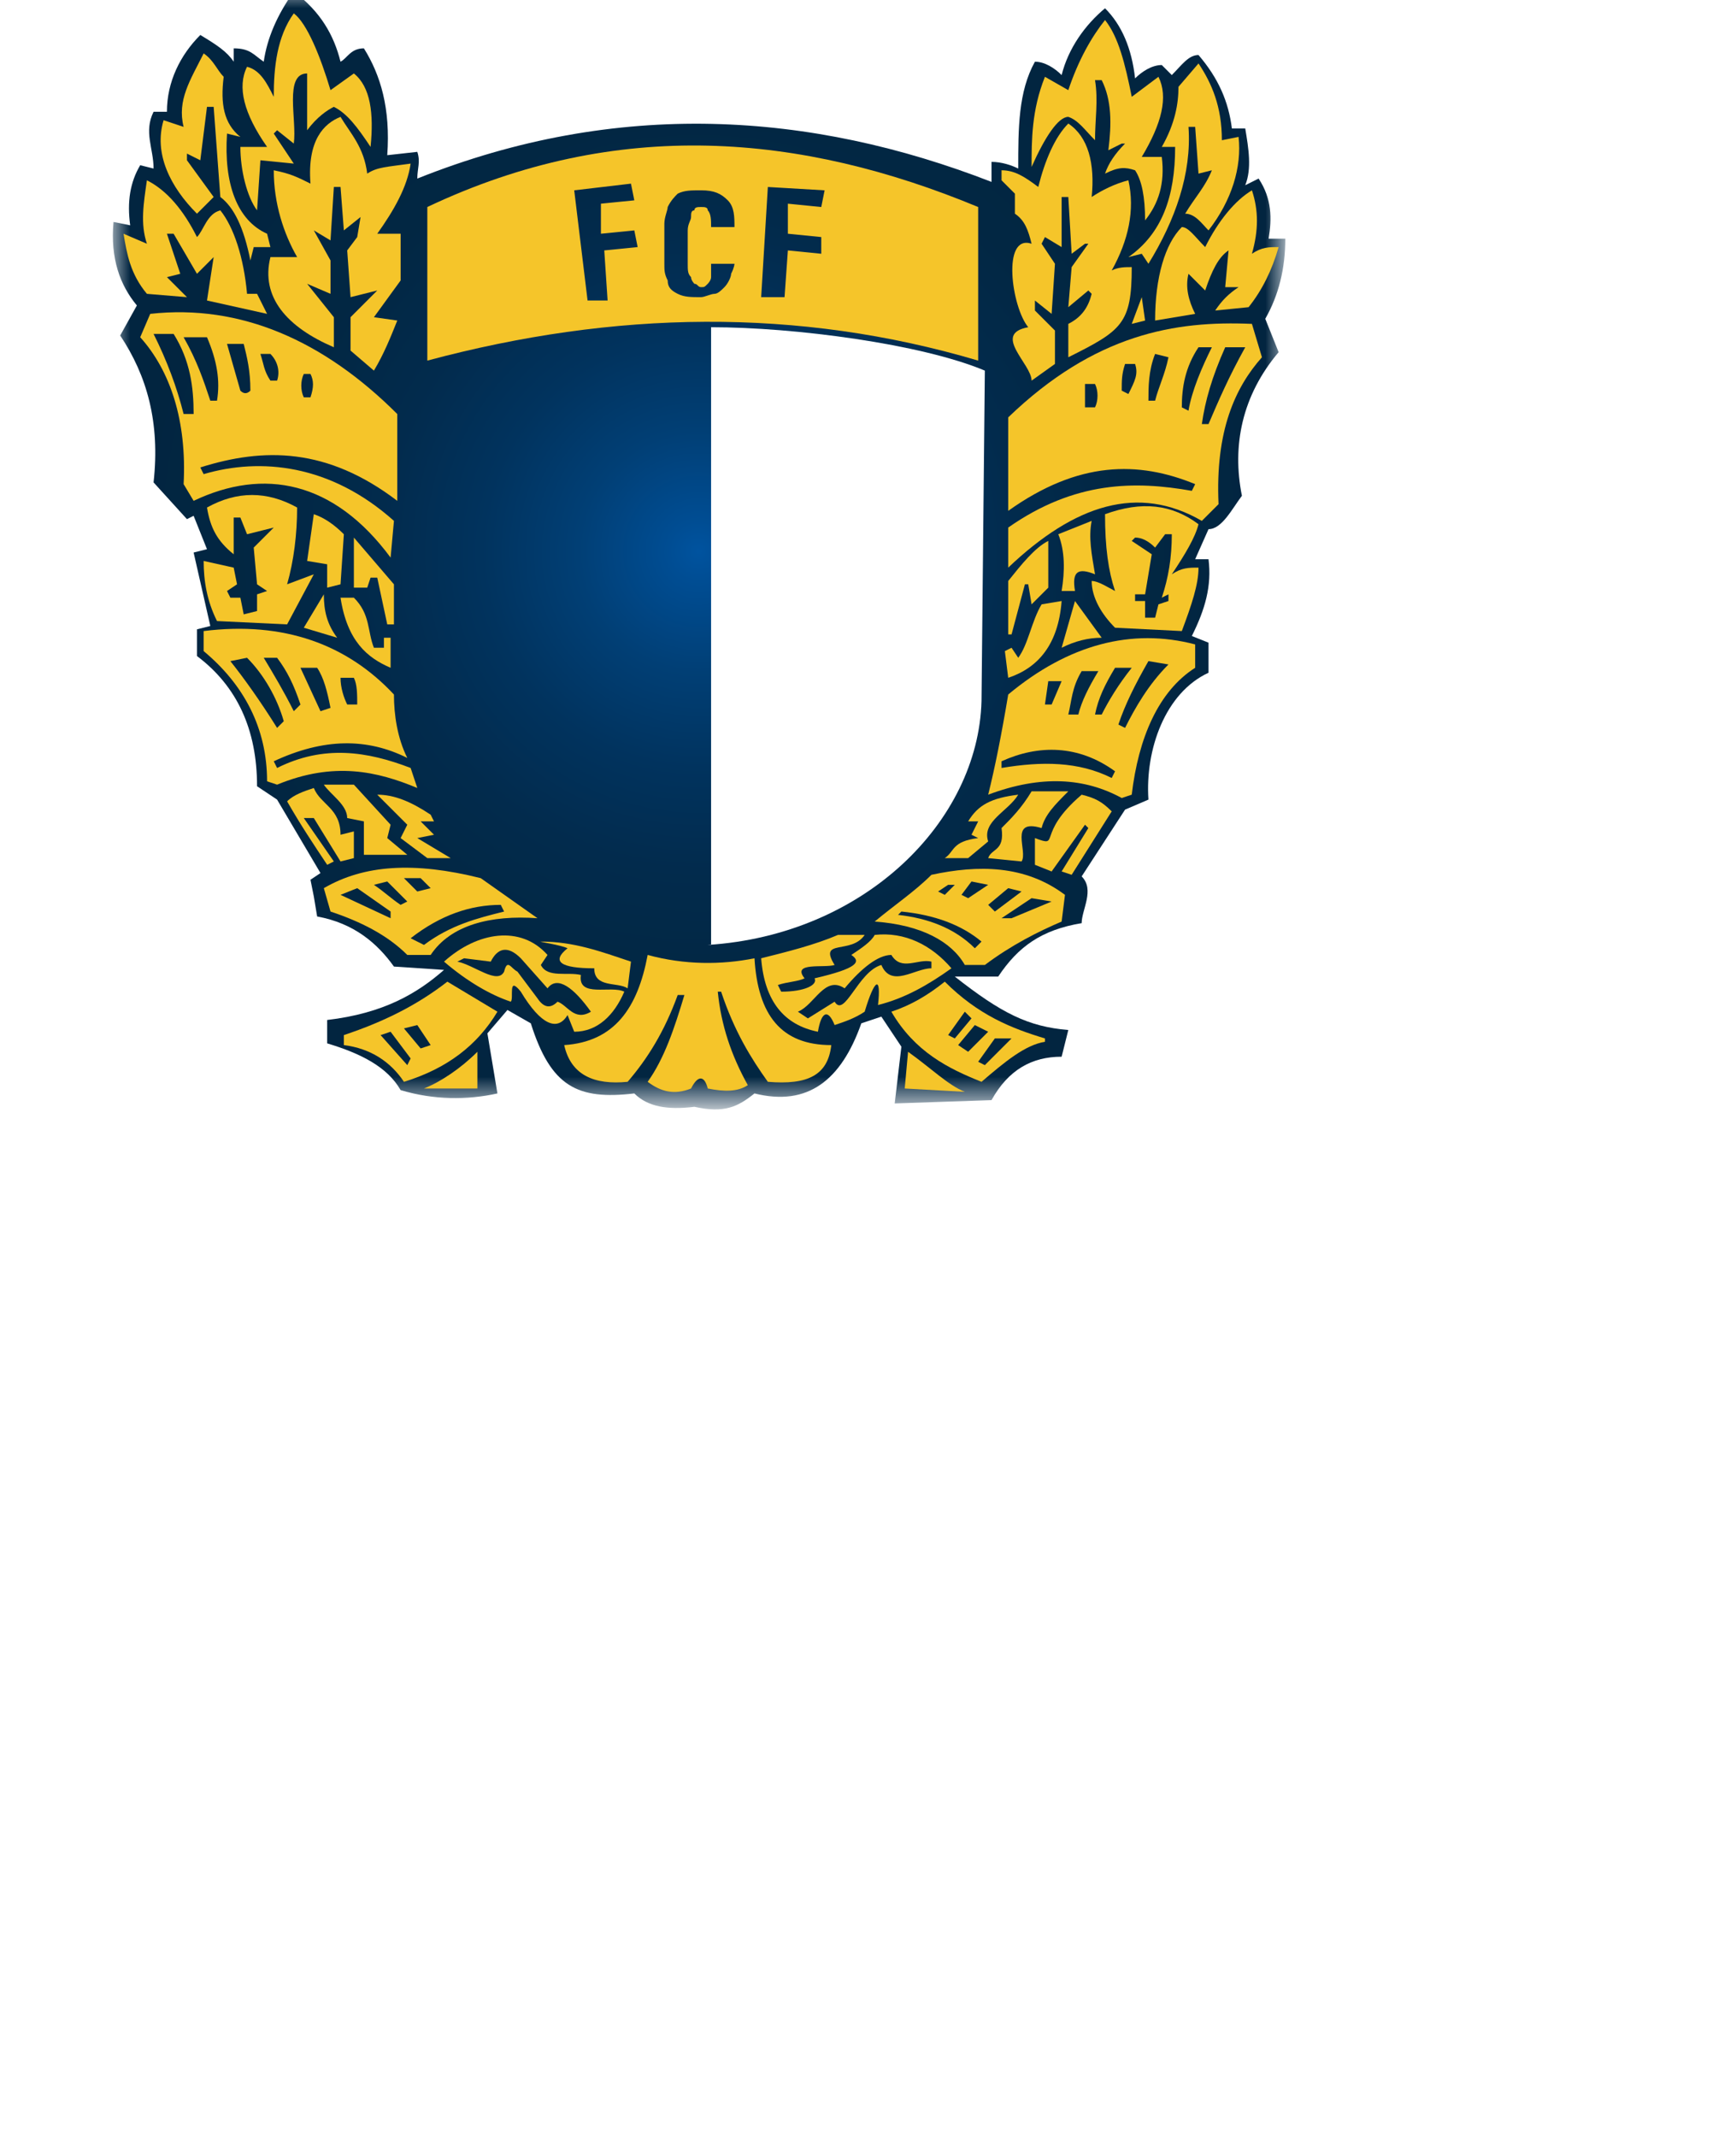 <?xml version="1.0" encoding="utf-8"?>
<!-- Generator: Adobe Illustrator 25.0.0, SVG Export Plug-In . SVG Version: 6.00 Build 0)  -->
<svg version="1.1" id="Camada_1" xmlns="http://www.w3.org/2000/svg" xmlns:xlink="http://www.w3.org/1999/xlink" x="0px" y="0px"
	 viewBox="0 10 52 64" style="enable-background:new 0 0 42 54;" xml:space="preserve">
<style type="text/css">
	.st0{fill:#FFFFFF;}
	.st1{filter:url(#Adobe_OpacityMaskFilter);}
	.st2{mask:url(#logo_fcfamalicao-b_1_);fill:url(#SVGID_1_);}
	.st3{fill:#0054A0;}
	.st4{fill:#F5C52A;}
</style>
<g>
	<path class="st0" d="M38.4,19.5c0.4-0.7,0.6-1.5,0.6-2.4c0-0.3-0.2-0.5-0.5-0.5c0-0.5,0-1.1-0.4-1.6c0-0.1-0.1-0.1-0.2-0.2
		c0-0.4,0-0.8-0.1-1.2c-0.1-0.2-0.3-0.4-0.5-0.4c-0.1-0.7-0.5-1.3-1-2C36.2,11.1,36,11,35.8,11c-0.3,0.1-0.6,0.2-0.8,0.4
		c-0.1,0-0.2-0.1-0.3-0.1c-0.1,0-0.3,0-0.4,0.1c-0.2-0.6-0.5-1.2-0.9-1.6c-0.2-0.2-0.5-0.2-0.7,0c-0.5,0.5-0.9,1-1.2,1.6
		c-0.2-0.1-0.3-0.1-0.5-0.1c-0.2,0-0.4,0.1-0.5,0.3c-0.5,0.8-0.6,1.8-0.6,2.8c-0.1,0-0.3,0-0.4,0c-0.2,0-0.4,0.2-0.4,0.4
		c-5.6-2-11-2-16.2-0.1c0,0,0-0.1,0-0.1c-0.1-0.3-0.3-0.4-0.6-0.4l-0.3,0c0-1.1-0.3-2.1-0.8-2.9c-0.1-0.1-0.2-0.2-0.4-0.2
		c-0.2,0-0.3,0-0.4,0c-0.3-0.6-0.7-1.2-1.3-1.7C9.1,9.3,8.9,9.2,8.8,9.2c-0.2,0-0.3,0.1-0.4,0.2C8,10,7.7,10.5,7.5,11
		C7.4,11,7.2,11,7,11c-0.1,0-0.1,0-0.2,0c-0.2-0.1-0.4-0.2-0.6-0.4c-0.2-0.1-0.5-0.1-0.7,0.1c-0.5,0.6-0.9,1.3-1,2
		c-0.2,0-0.5,0.1-0.6,0.3c-0.2,0.5-0.1,1-0.1,1.4c-0.1,0-0.1,0.1-0.2,0.2c-0.3,0.4-0.4,0.9-0.4,1.5c-0.1,0-0.2,0-0.2,0.1
		c-0.1,0.1-0.2,0.2-0.2,0.4c-0.1,1.1,0.1,1.9,0.6,2.6l-0.3,0.5c-0.1,0.2-0.1,0.4,0,0.6c0.8,1.2,1.1,2.5,0.9,4.1c0,0.1,0,0.3,0.1,0.4
		L5,25.8C5.1,25.9,5.2,26,5.3,26l0,0.1c-0.2,0.1-0.3,0.3-0.2,0.6l0.4,1.7c-0.2,0.1-0.3,0.3-0.3,0.5l0,0.8c0,0.2,0.1,0.3,0.2,0.4
		C6.4,30.9,7,32.1,7,33.6c0,0.2,0.1,0.4,0.3,0.5l0.5,0.3l1,1.6c-0.1,0.1-0.1,0.3-0.1,0.4l0.3,1.1c0,0.2,0.2,0.3,0.4,0.4
		c0.9,0.2,1.5,0.6,2,1.3c0.1,0.1,0.2,0.2,0.4,0.2l0.1,0c-0.5,0.3-1.2,0.5-2.1,0.6c-0.3,0-0.5,0.3-0.5,0.5l0,0.7
		c0,0.2,0.2,0.4,0.4,0.5c0.9,0.2,1.5,0.6,1.8,1.2c0.1,0.1,0.2,0.2,0.3,0.2c1,0.3,2.1,0.3,3.2,0.1c0.3-0.1,0.5-0.3,0.4-0.6l-0.2-1.6
		l0.2-0.2l0.2,0.1c0.6,1.8,1.5,2.4,3.4,2.3c0.5,0.4,1.2,0.5,2,0.4c0.2,0,0.4,0.1,0.6,0.1c0.5,0,0.9-0.1,1.3-0.4
		c1.2,0.2,2.6-0.1,3.5-2.2l0.1,0.2l-0.2,1.5c0,0.2,0,0.3,0.1,0.4c0.1,0.1,0.2,0.2,0.4,0.2l2.9-0.1c0.2,0,0.4-0.1,0.4-0.3
		c0.6-1,1.2-1.1,1.6-1c0.3,0,0.5-0.2,0.5-0.4l0.2-0.8c0-0.1,0-0.3-0.1-0.4c-0.1-0.1-0.2-0.2-0.4-0.2c-0.7-0.1-1.2-0.2-1.9-0.6
		c0.1,0,0.1-0.1,0.1-0.2c0.5-0.8,1.1-1.2,2.1-1.3c0.2,0,0.4-0.2,0.4-0.4c0-0.1,0-0.2,0.1-0.3c0.1-0.3,0.2-0.8,0-1.2l1-1.6l0.6-0.2
		c0.2-0.1,0.3-0.3,0.3-0.5c-0.1-1.7,0.7-2.9,1.5-3.3c0.2-0.1,0.3-0.3,0.3-0.5l0-0.9c0-0.2-0.1-0.4-0.3-0.5c0.3-0.7,0.4-1.3,0.3-2
		c0-0.1-0.1-0.2-0.2-0.3l0.1-0.1c0.3-0.2,0.6-0.5,0.8-0.8c0.1-0.1,0.2-0.2,0.3-0.3c0.1-0.1,0.2-0.3,0.1-0.5c-0.3-1.4,0-2.7,1-3.9
		c0.1-0.2,0.2-0.4,0.1-0.6L38.4,19.5z"/>
	<g>
		<g transform="translate(0 .448)">
			<defs>
				<filter id="Adobe_OpacityMaskFilter" filterUnits="userSpaceOnUse" x="3.4" y="9.3" width="35.1" height="33.5">
					<feColorMatrix  type="matrix" values="1 0 0 0 0  0 1 0 0 0  0 0 1 0 0  0 0 0 1 0"/>
				</filter>
			</defs>
			<mask maskUnits="userSpaceOnUse" x="3.4" y="9.3" width="35.1" height="33.5" id="logo_fcfamalicao-b_1_">
				<g class="st1">
					<polygon id="logo_fcfamalicao-a_1_" class="st0" points="38.5,9.3 38.5,42.8 3.4,42.8 3.4,9.3 					"/>
				</g>
			</mask>
			<radialGradient id="SVGID_1_" cx="20.926" cy="26.069" r="17.159" gradientUnits="userSpaceOnUse">
				<stop  offset="0" style="stop-color:#00539F"/>
				<stop  offset="5.329043e-02" style="stop-color:#004D93"/>
				<stop  offset="0.211" style="stop-color:#013F75"/>
				<stop  offset="0.378" style="stop-color:#01335E"/>
				<stop  offset="0.555" style="stop-color:#022B4D"/>
				<stop  offset="0.751" style="stop-color:#022743"/>
				<stop  offset="1" style="stop-color:#022540"/>
			</radialGradient>
			<path class="st2" d="M8.8,9.3L8.8,9.3c0.8,0.6,1.2,1.3,1.4,2.1c0.2-0.1,0.3-0.4,0.7-0.4c0.5,0.8,0.8,1.8,0.7,3.2l0.9-0.1
				c0.1,0.3,0,0.5,0,0.8c6-2.4,11.8-2,17.2,0.1l0-0.6c0.3,0,0.6,0.1,0.8,0.2c0-1.2,0-2.3,0.5-3.2c0.3,0,0.6,0.2,0.8,0.4
				c0.2-0.8,0.7-1.5,1.3-2c0.5,0.5,0.8,1.2,0.9,2.1c0.2-0.2,0.5-0.4,0.8-0.4l0.3,0.3c0.3-0.3,0.5-0.6,0.8-0.6c0.6,0.7,0.9,1.4,1,2.2
				l0.4,0c0.1,0.6,0.2,1.2,0,1.7l0.4-0.2c0.4,0.6,0.4,1.2,0.3,1.8l0.5,0c0,0.9-0.2,1.7-0.6,2.4l0.4,1c-1.1,1.3-1.4,2.8-1.1,4.3
				c-0.3,0.4-0.6,1-1,1l-0.4,0.9l0.4,0c0.1,0.8-0.1,1.5-0.5,2.3l0.5,0.2l0,0.9c-1.3,0.6-1.9,2.3-1.8,3.8l-0.7,0.3l-1.3,2
				c0.4,0.4,0,1,0,1.4c-1.2,0.2-1.9,0.7-2.5,1.6l-1.3,0c1.4,1.1,2.2,1.5,3.4,1.6l-0.2,0.8c-0.9,0-1.6,0.4-2.1,1.3l-2.9,0.1l0.2-1.7
				L26.4,40l-0.6,0.2c-0.6,1.7-1.6,2.5-3.2,2.1c-0.5,0.4-0.9,0.6-1.8,0.4c-0.8,0.1-1.4,0-1.8-0.4c-1.7,0.2-2.5-0.2-3.1-2.1l-0.7-0.4
				l-0.6,0.7l0.3,1.8c-0.9,0.2-1.9,0.2-2.9-0.1c-0.4-0.7-1.2-1.1-2.2-1.4l0-0.7c1.7-0.2,2.7-0.8,3.5-1.5l-1.5-0.1
				c-0.5-0.7-1.2-1.3-2.3-1.5l-0.1-0.6l-0.1-0.5l0.3-0.2l-1.3-2.2l-0.6-0.4c0-1.7-0.6-3-1.8-3.9l0-0.8l0.4-0.1l-0.5-2.2l0.4-0.1
				l-0.4-1l-0.2,0.1L4.6,24c0.2-1.8-0.2-3.2-1-4.4l0.5-0.9c-0.5-0.6-0.8-1.4-0.7-2.5l0.5,0.1c-0.1-0.7,0-1.3,0.3-1.8l0.4,0.1
				c0-0.6-0.3-1.1,0-1.7L5,12.9c0-0.9,0.4-1.7,1-2.3c0.5,0.3,0.8,0.5,1,0.8L7,11c0.5,0,0.6,0.2,0.9,0.4C8,10.7,8.3,10,8.8,9.3"/>
		</g>
		<path class="st0" d="M21.2,38.3c4.7-0.3,8.1-3.7,8.2-7.3l0.1-9.9c-1.9-0.8-5.7-1.3-8.2-1.3V38.3z"/>
		<polygon class="st3" points="13.2,36.4 13.4,36.7 13.7,36.6 13.5,36.4 		"/>
		<polygon class="st3" points="12.7,40.5 13,40.9 13.3,40.8 12.9,40.3 		"/>
		<g>
			<path class="st4" d="M9.1,28.8l1,0.3c-0.3-0.4-0.4-0.8-0.4-1.3L9.1,28.8z"/>
			<path class="st4" d="M11.7,26.7l0.1-1.1c-1.9-1.7-4-1.9-5.7-1.4l-0.1-0.2c1.9-0.6,3.8-0.6,5.9,1v-2.6c-2.2-2.2-4.7-3.3-7.4-3
				l-0.3,0.7c0.9,1,1.4,2.5,1.3,4.4L5.8,25C7.9,24,10,24.4,11.7,26.7z M9.1,21.2h0.2c0.1,0.2,0.1,0.4,0,0.7H9.1
				C9,21.7,9,21.4,9.1,21.2z M8.1,20.6c0.2,0.2,0.3,0.5,0.2,0.8H8.1c-0.2-0.3-0.2-0.5-0.3-0.8L8.1,20.6z M7.3,20.3
				c0.1,0.4,0.2,0.8,0.2,1.4c-0.1,0.1-0.2,0.1-0.3,0l-0.4-1.4L7.3,20.3z M6.2,20.1c0.3,0.7,0.4,1.3,0.3,1.9H6.3
				c-0.2-0.6-0.4-1.2-0.8-1.9L6.2,20.1z M5.8,22.4H5.5c-0.2-0.8-0.5-1.6-0.9-2.4C4.8,20,5,20,5.2,20C5.7,20.8,5.8,21.6,5.8,22.4z"/>
			<path class="st4" d="M11.7,30l0-0.9h-0.2v0.3l-0.3,0c-0.2-0.5-0.1-1-0.6-1.5l-0.4,0C10.4,29.2,11,29.7,11.7,30z"/>
			<polygon class="st4" points="11.1,27.3 11.3,27.3 11.6,28.7 11.8,28.7 11.8,27.5 10.6,26.1 10.6,27.6 11,27.6 			"/>
			<path class="st4" d="M9.4,25.4l-0.2,1.4l0.6,0.1l0,0.7l0.4-0.1l0.1-1.5C10,25.7,9.7,25.5,9.4,25.4z"/>
			<path class="st4" d="M12.5,33.6L12.3,33c-1.3-0.5-2.6-0.7-4,0l-0.1-0.2c1.5-0.7,2.8-0.7,4-0.1c-0.3-0.6-0.4-1.3-0.4-1.9
				c-1.4-1.5-3.3-2.2-5.7-1.9v0.6c1.2,1,1.9,2.3,1.9,3.9l0.3,0.1C10,32.8,11.3,33.1,12.5,33.6z M10.6,30.3c0.1,0.2,0.1,0.5,0.1,0.8
				l-0.3,0c-0.1-0.2-0.2-0.5-0.2-0.8H10.6z M9.5,30c0.2,0.3,0.3,0.7,0.4,1.2l-0.3,0.1L9,30L9.5,30z M8.3,29.7
				c0.3,0.4,0.5,0.8,0.7,1.4l-0.2,0.2c-0.3-0.6-0.6-1.1-0.9-1.6L8.3,29.7z M6.9,29.8l0.5-0.1c0.5,0.5,0.9,1.2,1.1,1.9l-0.2,0.2
				C7.8,31,7.3,30.3,6.9,29.8z"/>
			<path class="st4" d="M7,27l-0.9-0.2c0,0.6,0.1,1.2,0.4,1.8l2.1,0.1l0.8-1.5l-0.8,0.3c0.2-0.7,0.3-1.5,0.3-2.3
				c-0.9-0.5-1.8-0.5-2.7,0c0.1,0.6,0.3,1,0.8,1.4l0-1.1h0.2l0.2,0.5l0.8-0.2l-0.6,0.6l0.1,1.1l0.3,0.2l-0.3,0.1l0,0.5l-0.4,0.1
				l-0.1-0.5H6.9l-0.1-0.2l0.3-0.2L7,27z"/>
			<path class="st4" d="M10,35.8l-0.9-1.3l0.3,0l0.8,1.3l0.4-0.1v-0.8L10.2,35c0-0.8-0.6-0.9-0.8-1.4c-0.3,0.1-0.6,0.2-0.8,0.4
				c0.4,0.7,0.8,1.3,1.2,1.9L10,35.8z"/>
			<path class="st4" d="M12.2,34.7L12,35.1l0.8,0.6l0.7,0l-1-0.6L13,35l-0.4-0.4l0.4,0l-0.1-0.2c-0.6-0.4-1.1-0.6-1.6-0.6L12.2,34.7
				z"/>
			<path class="st4" d="M12.2,35.6l-0.6-0.5l0.1-0.4l-1.1-1.2l-0.9,0c0.2,0.3,0.7,0.6,0.7,1l0.5,0.1v1L12.2,35.6z"/>
			<path class="st4" d="M12.2,38.6h0.7c0.6-0.9,1.8-1.2,3.2-1.1l-1.7-1.2c-2-0.5-3.5-0.4-4.7,0.3l0.2,0.7
				C10.8,37.6,11.6,38,12.2,38.6z M15,37.1l0.1,0.2c-0.8,0.2-1.6,0.4-2.4,1l-0.4-0.2C13.2,37.4,14.1,37.1,15,37.1z M12.6,36.3
				l0.3,0.3l-0.4,0.1l-0.4-0.4H12.6z M11.6,36.4l0.6,0.6L12,37.1c-0.3-0.2-0.5-0.4-0.8-0.6L11.6,36.4z M11.7,37.5l-1.5-0.7l0.5-0.2
				l1,0.7L11.7,37.5z"/>
			<path class="st4" d="M10.3,41v0.3c0.8,0.1,1.4,0.5,1.8,1.1c1.3-0.4,2.2-1.1,2.8-2.1l-1.5-0.9C12.5,40.1,11.5,40.6,10.3,41z
				 M12.2,41.9L11.4,41l0.3-0.1l0.6,0.8L12.2,41.9z M12.6,41.4l-0.5-0.6l0.4-0.1l0.4,0.6L12.6,41.4z"/>
			<path class="st4" d="M12.7,42.6h1.6l0-1.1C13.8,42,13.2,42.4,12.7,42.6z"/>
			<path class="st4" d="M17,40.4l0.2,0.5c0.7,0,1.2-0.5,1.5-1.2c-0.4-0.2-1.4,0.2-1.3-0.5c-0.4-0.1-1,0.1-1.2-0.3l0.2-0.3
				c-0.8-0.9-2.1-0.7-3.1,0.2c0.7,0.6,1.4,1,2,1.2c0.1-0.1-0.1-0.8,0.3-0.3C16.2,40.7,16.7,40.9,17,40.4z M16.1,39.9l-0.6-0.8
				c-0.2-0.1-0.3-0.4-0.4,0c-0.2,0.4-0.9-0.2-1.4-0.3l0.2-0.1l0.8,0.1c0.2-0.4,0.5-0.5,0.9-0.1l0.8,0.9c0.3-0.4,0.8,0,1.3,0.7
				c-0.5,0.3-0.7-0.2-1-0.3C16.5,40.2,16.3,40.2,16.1,39.9z"/>
			<path class="st4" d="M17,38.4c-0.5,0.4-0.2,0.6,0.8,0.6c0,0.6,0.7,0.4,1,0.6l0.1-0.8c-0.9-0.3-1.7-0.6-2.7-0.6
				C16.1,38.2,16.8,38.3,17,38.4z"/>
			<path class="st4" d="M22.6,38.7c-1,0.2-2.1,0.2-3.2-0.1c-0.3,1.6-1,2.6-2.5,2.7c0.2,0.9,0.9,1.2,1.9,1.1c0.6-0.7,1.1-1.5,1.5-2.6
				l0.2,0c-0.3,1-0.6,1.9-1.1,2.6c0.4,0.3,0.8,0.4,1.3,0.2c0.2-0.4,0.4-0.4,0.5,0c0.5,0.1,0.9,0.1,1.2-0.1c-0.5-0.9-0.8-1.8-0.9-2.8
				h0.1c0.4,1.2,0.9,2,1.4,2.7c1.2,0.1,1.8-0.2,1.9-1.1C23.4,41.3,22.7,40.4,22.6,38.7z"/>
			<path class="st4" d="M27.1,42.6l1.8,0.1c-0.5-0.2-1-0.7-1.7-1.2L27.1,42.6z"/>
			<path class="st4" d="M26.7,40.3c0.7,1.2,1.7,1.7,2.7,2.1c0.7-0.6,1.3-1.1,1.9-1.2v-0.1c-1-0.3-2-0.7-3-1.7
				C27.8,39.8,27.3,40.1,26.7,40.3z M30.3,41.1l-0.8,0.8l-0.2-0.1l0.5-0.7L30.3,41.1z M29.6,40.9L29,41.5l-0.3-0.2l0.5-0.6
				L29.6,40.9z M28.9,40.3l0.2,0.2l-0.5,0.6L28.4,41L28.9,40.3z"/>
			<path class="st4" d="M28.5,39c-0.6-0.7-1.4-1.1-2.3-1c-0.1,0.2-0.4,0.4-0.7,0.6c0.3,0.2,0.2,0.4-1.1,0.7c0.1,0.2-0.3,0.4-1,0.4
				l-0.1-0.2c0.3-0.1,0.6-0.1,0.8-0.2c-0.4-0.5,0.6-0.3,0.9-0.4c-0.5-0.8,0.5-0.3,0.9-0.9l-0.8,0c-0.7,0.3-1.5,0.5-2.3,0.7
				c0.1,1.3,0.7,2,1.7,2.2c0.1-0.6,0.3-0.7,0.5-0.2c0.3-0.1,0.6-0.2,0.9-0.4c0.3-1,0.5-1.1,0.4-0.2C27.1,39.9,27.8,39.5,28.5,39z
				 M25,40l-0.8,0.5l-0.3-0.2c0.5-0.2,0.8-1.1,1.4-0.7c0.5-0.6,1-1,1.4-1c0.3,0.5,0.8,0.1,1.2,0.2l0,0.2c-0.5,0-1.2,0.6-1.5-0.1
				C25.7,39.1,25.3,40.5,25,40z"/>
			<path class="st4" d="M27.9,36.2c-0.5,0.5-1.1,0.9-1.7,1.4c1.4,0.1,2.3,0.6,2.7,1.3l0.6,0c0.8-0.6,1.6-1,2.3-1.3l0.1-0.8
				C30.7,35.9,29.3,35.9,27.9,36.2z M28.4,36.5l0.2,0l-0.3,0.3l-0.2-0.1L28.4,36.5z M29.2,38.4c-0.6-0.6-1.4-0.9-2.3-1l0.1-0.1
				c1,0.1,1.8,0.4,2.4,0.9L29.2,38.4z M31.5,37l-1.2,0.5L30,37.5l0.9-0.6L31.5,37z M30.6,36.7l-0.8,0.6l-0.2-0.2l0.6-0.5L30.6,36.7z
				 M29,36.9l-0.2-0.1l0.3-0.4l0.5,0.1L29,36.9z"/>
			<path class="st4" d="M29.6,35.2c-0.2-0.6,0.6-0.9,0.9-1.4c-0.8,0.1-1.2,0.3-1.5,0.8l0.3,0l-0.2,0.4l0.2,0.1
				c-0.8,0.1-0.7,0.4-1,0.6l0.7,0L29.6,35.2z"/>
			<path class="st4" d="M31.2,34.8c0.1-0.4,0.4-0.7,0.8-1.1l-1.1,0c-0.3,0.5-0.6,0.8-0.9,1.1c0.1,0.7-0.3,0.6-0.4,0.9l1,0.1
				C30.8,35.5,30.2,34.5,31.2,34.8z"/>
			<path class="st4" d="M32.4,33.8C31,35,31.8,35.4,31,35.1v0.8l0.5,0.2l1-1.4l0.1,0.1l-0.8,1.3l0.3,0.1l1.2-1.9
				C33,34,32.8,33.9,32.4,33.8z"/>
			<path class="st4" d="M30.2,30.8c-0.2,1.2-0.4,2.2-0.6,3c1.6-0.6,2.9-0.5,4,0.1l0.3-0.1c0.2-1.7,0.8-3.1,1.9-3.8v-0.7
				C33.9,28.8,32,29.3,30.2,30.8z M33.9,30c-0.4,0.5-0.7,1-0.9,1.4l-0.2,0c0.1-0.5,0.3-0.9,0.6-1.4L33.9,30z M32.4,30.1l0.5,0
				c-0.3,0.5-0.5,0.9-0.6,1.3H32C32.1,31,32.1,30.6,32.4,30.1z M31.4,30.4l0.4,0l-0.3,0.7h-0.2L31.4,30.4z M33.3,33.3
				c-1-0.5-2.1-0.5-3.3-0.3l0-0.2c1.1-0.5,2.3-0.5,3.4,0.3L33.3,33.3z M35,29.9c-0.6,0.6-1,1.3-1.3,1.9l-0.2-0.1
				c0.2-0.6,0.5-1.2,0.9-1.9L35,29.9z"/>
			<path class="st4" d="M30.7,27.5h0.1l0.1,0.6l0.5-0.5l0-1.4c-0.4,0.2-0.8,0.7-1.2,1.2V29l0.1,0L30.7,27.5z"/>
			<path class="st4" d="M30.2,30.3c0.9-0.3,1.5-1,1.6-2.3l-0.6,0.1c-0.3,0.5-0.4,1.2-0.7,1.6l-0.2-0.3l-0.2,0.1L30.2,30.3z"/>
			<path class="st4" d="M31.7,26c0.2,0.5,0.2,1.1,0.1,1.7l0.4,0c-0.1-0.6,0.1-0.7,0.6-0.5c-0.1-0.6-0.2-1.1-0.1-1.6L31.7,26z"/>
			<path class="st4" d="M31.8,29.4c0.4-0.2,0.8-0.3,1.2-0.3l-0.8-1.1L31.8,29.4z"/>
			<path class="st4" d="M33.1,25.4c0,1,0.1,1.7,0.3,2.3c-0.2-0.1-0.5-0.3-0.7-0.3c0,0.5,0.3,1,0.7,1.4l2,0.1
				c0.3-0.8,0.5-1.4,0.5-1.9c-0.3,0-0.5,0-0.8,0.2c0.4-0.6,0.7-1.1,0.8-1.5C35.1,25.1,34.2,25,33.1,25.4z M35,27.8V28l-0.3,0.1
				l-0.1,0.4l-0.3,0v-0.5H34l0-0.2l0.3,0l0.2-1.2l-0.6-0.4l0.1-0.1c0.2,0,0.4,0.1,0.6,0.3l0.3-0.4l0.2,0c0,0.7-0.1,1.3-0.3,1.9
				L35,27.8z"/>
			<path class="st4" d="M7.2,14.4c0,0.7,0.2,1.5,0.5,1.9l0.1-1.5l1,0.1L8.2,14l0.1-0.1l0.5,0.4c0.1-0.7-0.3-2.1,0.4-2.1l0,1.7
				c0.3-0.4,0.6-0.6,0.8-0.7c0.4,0.2,0.7,0.6,1.1,1.2c0.1-1,0-1.8-0.5-2.2l-0.7,0.5c-0.3-1-0.7-2-1.1-2.3c-0.5,0.7-0.6,1.6-0.6,2.5
				C8,12.5,7.8,12.1,7.4,12c-0.3,0.6-0.1,1.4,0.6,2.4L7.2,14.4z"/>
			<path class="st4" d="M37.5,19.7c-2.3-0.1-4.7,0.3-7.3,2.8v2.8c2.1-1.5,3.9-1.5,5.6-0.8l-0.1,0.2c-1.7-0.3-3.5-0.3-5.5,1.1l0,1.2
				c2-1.9,3.9-2.5,5.8-1.4l0.5-0.5c-0.1-2.2,0.5-3.5,1.3-4.4L37.5,19.7z M32.8,22.2h-0.3c0-0.2,0-0.5,0-0.7l0.3,0
				C32.9,21.7,32.9,22,32.8,22.2z M33.8,21.8l-0.2-0.1c0-0.3,0-0.5,0.1-0.8h0.3C34.1,21.2,34,21.4,33.8,21.8z M34.6,22l-0.2,0
				c0-0.4,0-0.9,0.2-1.4l0.4,0.1C34.9,21.2,34.7,21.6,34.6,22z M35.6,22.3l-0.2-0.1c0-0.6,0.1-1.2,0.5-1.8h0.4
				C36,21,35.7,21.7,35.6,22.3z M36.2,22.7l-0.2,0c0.1-0.7,0.3-1.4,0.7-2.3h0.6C36.8,21.3,36.5,22,36.2,22.7z"/>
			<path class="st4" d="M5.9,16.4l0.5-0.5l-0.8-1.1l0-0.2l0.4,0.2l0.2-1.6l0.2,0l0.2,2.7c0.4,0.3,0.7,0.9,0.9,1.9l0.1-0.4l0.5,0
				L8,17c-0.9-0.4-1.3-1.5-1.2-3l0.4,0.1c-0.5-0.4-0.6-1-0.5-1.8c-0.2-0.2-0.3-0.5-0.6-0.7c-0.4,0.8-0.8,1.4-0.6,2.2l-0.6-0.2
				C4.6,14.6,5.1,15.6,5.9,16.4z"/>
			<path class="st4" d="M11,15.2c-0.1-0.8-0.5-1.2-0.8-1.7c-0.5,0.2-1,0.7-0.9,2c-0.4-0.2-0.6-0.3-1.1-0.4c0,1,0.3,1.9,0.7,2.6
				l-0.8,0c-0.3,1.2,0.5,2.1,1.9,2.7v-0.9l-0.8-1l0.7,0.3v-1l-0.5-0.9l0.5,0.3l0.1-1.6h0.2l0.1,1.3l0.5-0.4l-0.1,0.6l-0.3,0.4
				l0.1,1.4l0.8-0.2l-0.8,0.8l0,1l0.7,0.6c0.3-0.5,0.5-1,0.7-1.5l-0.7-0.1l0.8-1.1v-1.4h-0.7c0.5-0.7,0.9-1.4,1-2.1
				C11.6,15,11.3,15,11,15.2z"/>
			<path class="st4" d="M4.4,18.8l1.2,0.1l-0.6-0.6l0.4-0.1L5,17l0.2,0l0.7,1.2l0.5-0.5L6.2,19l1.8,0.4l-0.3-0.6l-0.3,0
				c-0.1-1.1-0.4-2-0.8-2.5c-0.4,0.1-0.5,0.6-0.7,0.8c-0.4-0.8-0.9-1.4-1.5-1.7c-0.1,0.7-0.2,1.3,0,1.9L3.7,17
				C3.8,17.6,3.9,18.2,4.4,18.8z"/>
			<polygon class="st4" points="34.3,19.6 34.2,18.9 33.9,19.7 			"/>
			<path class="st4" d="M30.4,16.4c0.3,0.2,0.4,0.5,0.5,0.9c-0.9-0.3-0.6,1.9-0.1,2.5c-1.1,0.2,0.1,1.1,0.1,1.6l0.7-0.5l0-1
				l-0.6-0.6V19l0.5,0.4l0.1-1.5l-0.4-0.6l0.1-0.2l0.5,0.3l0-1.5l0.2,0l0.1,1.7l0.4-0.3l0.1,0l-0.5,0.7l-0.1,1.2l0.6-0.5l0.1,0.1
				c-0.1,0.4-0.3,0.7-0.7,0.9l0,1c1.6-0.8,1.9-1,1.9-2.7c-0.2,0-0.4,0-0.6,0.1c0.5-0.9,0.7-1.8,0.5-2.7c-0.4,0.1-0.8,0.3-1.1,0.5
				c0.1-1-0.1-1.8-0.7-2.2c-0.4,0.4-0.7,1.1-0.9,1.9c-0.4-0.3-0.7-0.5-1.1-0.5l0,0.3l0.4,0.4L30.4,16.4z"/>
			<path class="st4" d="M35.4,16.8c-0.5,0.5-0.8,1.5-0.8,2.8l1.2-0.2c-0.2-0.4-0.3-0.8-0.2-1.2l0.5,0.5c0.2-0.6,0.4-1,0.7-1.2
				l-0.1,1.1l0.4,0c-0.3,0.2-0.5,0.4-0.7,0.7l1-0.1c0.4-0.5,0.7-1.1,0.9-1.8c-0.3,0-0.5,0-0.8,0.2c0.2-0.7,0.2-1.3,0-1.9
				c-0.5,0.3-1,0.9-1.4,1.7C35.8,17.1,35.6,16.8,35.4,16.8z"/>
			<path class="st4" d="M34.8,14.4l0.4,0c0,1.5-0.4,2.6-1.4,3.3l0.4-0.1l0.2,0.3c0.8-1.3,1.3-2.7,1.2-4.1l0.2,0l0.1,1.4l0.4-0.1
				c-0.2,0.5-0.5,0.8-0.8,1.3c0.3,0,0.5,0.3,0.7,0.5c0.7-0.9,1-1.9,0.9-2.8l-0.5,0.1c0-1-0.3-1.7-0.7-2.3l-0.6,0.7
				C35.3,13.1,35.2,13.7,34.8,14.4z"/>
			<path class="st4" d="M32,13.5c0.3,0.1,0.5,0.4,0.8,0.7c0-0.6,0.1-1.2,0-1.8l0.2,0c0.3,0.6,0.3,1.3,0.2,2.1l0.4-0.2l0.1,0
				c-0.3,0.3-0.5,0.6-0.6,0.9c0.4-0.2,0.6-0.2,0.9-0.1c0.2,0.3,0.3,0.8,0.3,1.5c0.4-0.5,0.6-1.1,0.5-1.9l-0.6,0
				c0.6-1,0.8-1.8,0.5-2.4l-0.8,0.6c-0.2-1-0.4-1.8-0.8-2.3c-0.4,0.5-0.8,1.2-1.1,2.1l-0.7-0.4c-0.4,1-0.4,1.9-0.4,2.7
				C31.3,14.1,31.7,13.5,32,13.5z"/>
		</g>
		<path class="st4" d="M12.8,16.2l0,4.6c5.6-1.5,11.1-1.6,16.5,0v-4.6C24,14,18.5,13.5,12.8,16.2z M18.2,19L17.6,19l-0.4-3.3
			l1.7-0.2l0.1,0.5l-1,0.1L18,17l1-0.1l0.1,0.5l-1,0.1L18.2,19z M21.9,18.2c0,0.1-0.1,0.3-0.2,0.4c-0.1,0.1-0.2,0.2-0.3,0.2
			c-0.1,0-0.3,0.1-0.4,0.1c-0.3,0-0.5,0-0.7-0.1c-0.2-0.1-0.3-0.2-0.3-0.4c-0.1-0.2-0.1-0.3-0.1-0.5c0-0.2,0-0.4,0-0.6
			c0-0.2,0-0.4,0-0.6c0-0.2,0.1-0.4,0.1-0.5c0.1-0.2,0.2-0.3,0.3-0.4c0.2-0.1,0.4-0.1,0.7-0.1c0.4,0,0.6,0.1,0.8,0.3
			c0.2,0.2,0.2,0.5,0.2,0.8h-0.7c0-0.2,0-0.4-0.1-0.5c0-0.1-0.1-0.1-0.2-0.1c-0.1,0-0.2,0-0.2,0.1c-0.1,0-0.1,0.1-0.1,0.2
			c0,0.1-0.1,0.2-0.1,0.4c0,0.2,0,0.3,0,0.5c0,0.2,0,0.4,0,0.5c0,0.2,0,0.3,0.1,0.4c0,0.1,0.1,0.2,0.1,0.2c0.1,0,0.1,0.1,0.2,0.1
			c0.1,0,0.1,0,0.2-0.1c0,0,0.1-0.1,0.1-0.2c0-0.1,0-0.1,0-0.2c0-0.1,0-0.2,0-0.2H22C22,17.9,22,18,21.9,18.2z M24.6,16.2l-1-0.1
			L23.6,17l1,0.1l0,0.5l-1-0.1l-0.1,1.4l-0.7,0l0.2-3.3l1.7,0.1L24.6,16.2z"/>
	</g>
</g>
</svg>
